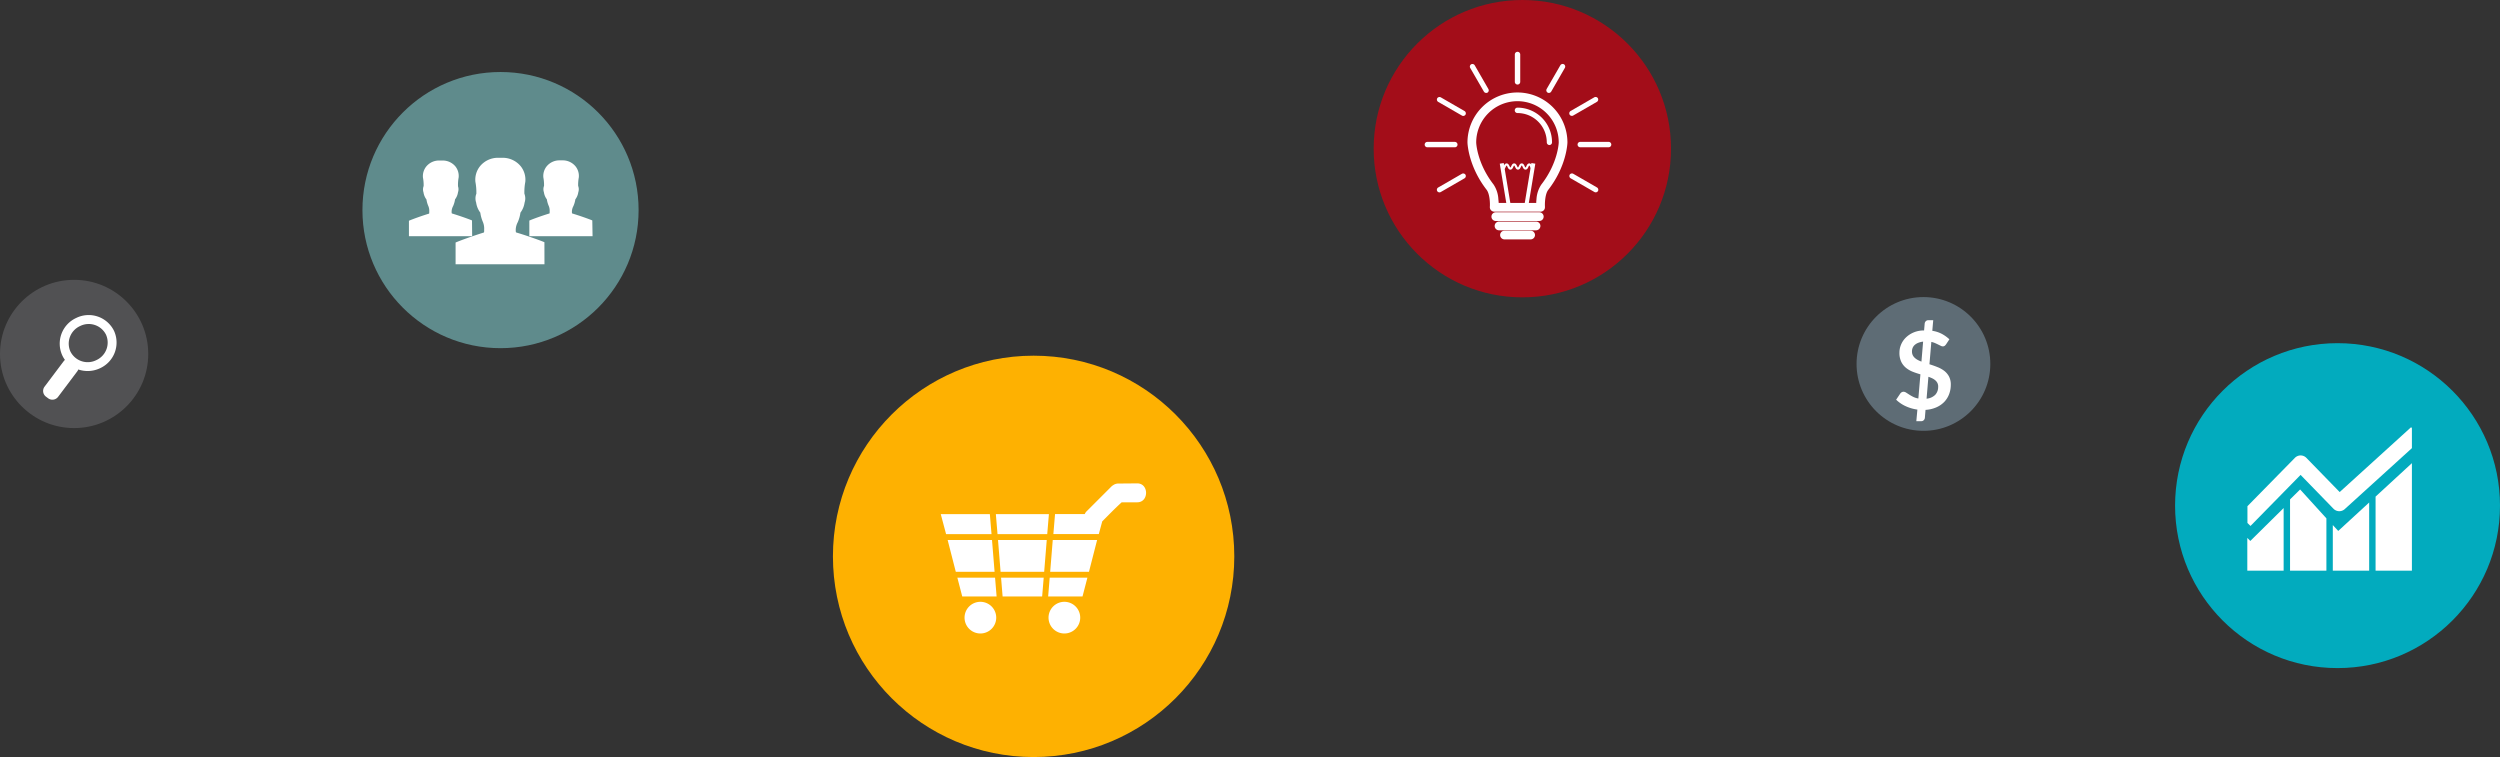 <svg id="Objects" xmlns="http://www.w3.org/2000/svg" viewBox="0 0 924.84 280.06"><rect x="0" y="0" width="924.84" height="280.06" fill="#333333" stroke="none"/><defs><style>.cls-1{fill:#feb101;}.cls-2{fill:#fff;}.cls-3{fill:#515153;}.cls-4{fill:#5e6c75;}.cls-5{fill:#a30d19;}.cls-6{fill:#fffeff;}.cls-7{fill:#02abbe;}.cls-8{fill:#5f8b8c;}</style></defs><title>services-system-3</title><g id="Ecommerce"><circle class="cls-1" cx="382.37" cy="205.82" r="74.24"/><polygon class="cls-2" points="385.53 220.66 386.1 213.7 370.33 213.7 370.9 220.66 385.53 220.66"/><polygon class="cls-2" points="388.5 211.52 402.85 211.52 405.86 199.77 389.45 199.77 388.5 211.52"/><polygon class="cls-2" points="354.16 213.7 355.97 220.66 368.68 220.66 368.11 213.7 354.16 213.7"/><polygon class="cls-2" points="402.27 213.7 388.32 213.7 387.75 220.66 400.46 220.66 402.27 213.7"/><path class="cls-2" d="M-666.66,256.5a3.24,3.24,0,0,0-1.81.58,3.72,3.72,0,0,0-.82.65l-9,9a2.79,2.79,0,0,0-.72,1.06h-11l-.62,7.4h16.81l1.27-4.7c2.4-2.4,4.79-4.88,7.19-7.05h5.76c4.35,0,4.35-7,0-7Z" transform="translate(1080.31 -77.62)"/><polygon class="cls-2" points="369.02 197.59 387.41 197.59 388.03 190.19 368.4 190.19 369.02 197.59"/><polygon class="cls-2" points="367.93 211.52 366.98 199.77 350.57 199.77 353.58 211.52 367.93 211.52"/><polygon class="cls-2" points="348.02 190.19 349.99 197.59 366.8 197.59 366.18 190.19 348.02 190.19"/><polygon class="cls-2" points="387.23 199.77 369.2 199.77 370.15 211.52 386.28 211.52 387.23 199.77"/><path class="cls-2" d="M-717.63,300.25a5.86,5.86,0,0,1,5.86,5.86,5.86,5.86,0,0,1-5.86,5.86,5.86,5.86,0,0,1-5.86-5.86,5.86,5.86,0,0,1,5.86-5.86" transform="translate(1080.31 -77.62)"/><path class="cls-2" d="M-686.56,300.25a5.86,5.86,0,0,1,5.86,5.86,5.86,5.86,0,0,1-5.86,5.86,5.86,5.86,0,0,1-5.86-5.86,5.86,5.86,0,0,1,5.86-5.86" transform="translate(1080.31 -77.62)"/></g><g id="seo"><circle class="cls-3" cx="27.42" cy="130.94" r="27.42"/><path class="cls-2" d="M-1063.26,224.39l.75.56a2.63,2.63,0,0,0,3.69-.52l7.1-9.44a2.64,2.64,0,0,0,.37-.69,10.69,10.69,0,0,0,8.07-.47,10.44,10.44,0,0,0,5.15-13.82,10.44,10.44,0,0,0-14-4.76,10.45,10.45,0,0,0-5.15,13.82,9.85,9.85,0,0,0,1,1.7,2.61,2.61,0,0,0-.47.48l-7.1,9.44A2.64,2.64,0,0,0-1063.26,224.39Zm12.59-26.16a7.14,7.14,0,0,1,9.57,3.19,7.14,7.14,0,0,1-3.59,9.43,7.14,7.14,0,0,1-9.57-3.19A7.14,7.14,0,0,1-1050.67,198.23Z" transform="translate(1080.31 -77.62)"/></g><g id="money"><circle class="cls-4" cx="711.55" cy="134.64" r="24.74"/><path class="cls-2" d="M-371,229.14a15.08,15.08,0,0,1-4.38-1.28,12.41,12.41,0,0,1-3.48-2.38l1.52-2.26a1.57,1.57,0,0,1,.53-.49,1.35,1.35,0,0,1,.69-.19,1.81,1.81,0,0,1,.94.31l1.14.73a15.46,15.46,0,0,0,1.46.84,6.85,6.85,0,0,0,1.94.62l.76-8.94q-1.42-.4-2.8-.94a9.39,9.39,0,0,1-2.49-1.43,6.63,6.63,0,0,1-1.79-2.25,7.6,7.6,0,0,1-.68-3.4,7.64,7.64,0,0,1,.61-3,7.91,7.91,0,0,1,1.77-2.59,9.32,9.32,0,0,1,2.85-1.88,9.65,9.65,0,0,1,3.89-.74l.22-2.54a1.4,1.4,0,0,1,.4-.87,1.22,1.22,0,0,1,.94-.38h1.82l-.34,3.92a11,11,0,0,1,3.65,1.2,13.18,13.18,0,0,1,2.67,1.94l-1.2,1.82a2.47,2.47,0,0,1-.56.6,1.14,1.14,0,0,1-.68.2,1.72,1.72,0,0,1-.71-.19l-.94-.46q-.53-.27-1.17-.55a8,8,0,0,0-1.42-.46l-.7,8.27q1.44.44,2.84,1a10.35,10.35,0,0,1,2.54,1.37,6.57,6.57,0,0,1,1.82,2.09,6.31,6.31,0,0,1,.7,3.12,9.73,9.73,0,0,1-.62,3.48,8.51,8.51,0,0,1-1.81,2.88,9.16,9.16,0,0,1-2.92,2,11.68,11.68,0,0,1-4,.94l-.24,2.94a1.42,1.42,0,0,1-.4.85,1.22,1.22,0,0,1-.94.39h-1.82Zm-2-21.52a3.23,3.23,0,0,0,.26,1.34,3.2,3.2,0,0,0,.73,1,5.22,5.22,0,0,0,1.11.8,10.31,10.31,0,0,0,1.4.63l.62-7.39a7.13,7.13,0,0,0-1.88.47,4.17,4.17,0,0,0-1.28.81,3,3,0,0,0-.73,1.07A3.42,3.42,0,0,0-373,207.62Zm9.7,13.06a3.07,3.07,0,0,0-.27-1.33,3.17,3.17,0,0,0-.76-1,4.93,4.93,0,0,0-1.15-.76,12,12,0,0,0-1.44-.58l-.68,8.1a5.2,5.2,0,0,0,3.2-1.43A4.19,4.19,0,0,0-363.32,220.68Z" transform="translate(1080.31 -77.62)"/></g><g id="design"><circle class="cls-5" cx="563.17" cy="55" r="55"/><g id="idea"><path class="cls-6" d="M-507.1,131.28a1,1,0,0,1-1-1,10.86,10.86,0,0,0-10.85-10.84,1,1,0,0,1-1-1,1,1,0,0,1,1-1,12.8,12.8,0,0,1,12.79,12.78A1,1,0,0,1-507.1,131.28Z" transform="translate(1080.31 -77.62)"/><polygon class="cls-6" points="565.08 78 563.62 77.76 566.51 60.31 567.97 60.55 565.08 78 565.08 78"/><polygon class="cls-6" points="557.71 78 554.82 60.55 556.28 60.31 559.17 77.76 557.71 78 557.71 78"/><path class="cls-6" d="M-513.16,140.39c-.61,0-.87-.59-1.06-1-.08-.18-.25-.55-.34-.55s-.26.37-.34.55c-.19.43-.46,1-1.06,1s-.87-.59-1.06-1c-.08-.18-.24-.55-.34-.55s-.26.37-.34.55c-.19.43-.46,1-1.06,1s-.87-.59-1.06-1c-.08-.18-.24-.55-.34-.55s-.26.37-.34.55c-.19.43-.45,1-1.06,1s-.87-.59-1.06-1c-.08-.18-.25-.55-.34-.55s-.26.37-.34.55c-.19.43-.46,1-1.06,1v-.79c.09,0,.26-.37.34-.55.2-.43.46-1,1.06-1s.87.59,1.06,1c.08.18.25.55.34.55s.26-.37.34-.55c.19-.43.45-1,1.06-1s.87.59,1.06,1c.08.18.25.55.34.55s.26-.37.34-.55c.19-.43.45-1,1.06-1s.87.59,1.05,1c.08.18.25.55.34.55s.26-.37.34-.55c.19-.43.45-1,1.06-1s.87.59,1.06,1c.08.18.25.55.34.55v.79Z" transform="translate(1080.31 -77.62)"/><path class="cls-6" d="M-518.92,108.9a1,1,0,0,1-1-1V97.78a1,1,0,0,1,1-1,1,1,0,0,1,1,1v10.16A1,1,0,0,1-518.92,108.9Z" transform="translate(1080.31 -77.62)"/><path class="cls-6" d="M-507.32,112a1,1,0,0,1-.48-.13,1,1,0,0,1-.35-1.32l5.08-8.8a1,1,0,0,1,1.32-.35,1,1,0,0,1,.35,1.32l-5.07,8.8A1,1,0,0,1-507.32,112Z" transform="translate(1080.31 -77.62)"/><path class="cls-6" d="M-498.82,120.49a1,1,0,0,1-.84-.48,1,1,0,0,1,.36-1.32l8.79-5.08a1,1,0,0,1,1.32.36,1,1,0,0,1-.36,1.32l-8.79,5.08A1,1,0,0,1-498.82,120.49Z" transform="translate(1080.31 -77.62)"/><path class="cls-6" d="M-485.23,132.1h-10.48a1,1,0,0,1-1-1,1,1,0,0,1,1-1h10.48a1,1,0,0,1,1,1A1,1,0,0,1-485.23,132.1Z" transform="translate(1080.31 -77.62)"/><path class="cls-6" d="M-490,148.78a1,1,0,0,1-.48-.13l-8.8-5.08a1,1,0,0,1-.35-1.32,1,1,0,0,1,1.32-.35l8.8,5.08a1,1,0,0,1,.35,1.32A1,1,0,0,1-490,148.78Z" transform="translate(1080.31 -77.62)"/><path class="cls-6" d="M-530.52,112a1,1,0,0,1-.84-.48l-5.08-8.79a1,1,0,0,1,.36-1.32,1,1,0,0,1,1.32.36l5.07,8.8a1,1,0,0,1-.35,1.32A1,1,0,0,1-530.52,112Z" transform="translate(1080.31 -77.62)"/><path class="cls-6" d="M-539,120.51a1,1,0,0,1-.48-.13l-8.8-5.08a1,1,0,0,1-.35-1.32,1,1,0,0,1,1.32-.35l8.8,5.08a1,1,0,0,1,.35,1.32A1,1,0,0,1-539,120.51Z" transform="translate(1080.31 -77.62)"/><path class="cls-6" d="M-542.12,132.11h-10.15a1,1,0,0,1-1-1,1,1,0,0,1,1-1h10.15a1,1,0,0,1,1,1A1,1,0,0,1-542.12,132.11Z" transform="translate(1080.31 -77.62)"/><path class="cls-6" d="M-547.8,148.79a1,1,0,0,1-.84-.48,1,1,0,0,1,.35-1.32l8.8-5.08a1,1,0,0,1,1.32.35,1,1,0,0,1-.35,1.32l-8.8,5.08A1,1,0,0,1-547.8,148.79Z" transform="translate(1080.31 -77.62)"/><path class="cls-6" d="M-510.33,155.92h-17.21a1.62,1.62,0,0,1-1.62-1.61,1.88,1.88,0,0,1,0-.21c.1-1.16,0-4.68-1.19-6.26-6.89-8.88-7.09-17.43-7.09-17.51a18.51,18.51,0,0,1,18.49-18.5,18.51,18.51,0,0,1,18.49,18.5c0,.08-.19,8.63-7.1,17.53-1.23,1.62-1.28,5.16-1.22,6.17a1.87,1.87,0,0,1,0,.28A1.61,1.61,0,0,1-510.33,155.92Zm-17.21-3.23a1.61,1.61,0,0,0-1.59,1.37A1.61,1.61,0,0,1-527.53,152.69Zm17.47,0a1.65,1.65,0,0,1,.62.25A1.63,1.63,0,0,0-510.06,152.71Zm-15.83,0H-512c0-.73.09-1.34.09-1.36a10.82,10.82,0,0,1,1.79-5.44c6.21-8,6.44-15.5,6.44-15.57a15.28,15.28,0,0,0-15.27-15.27,15.28,15.28,0,0,0-15.26,15.27c0,.07.23,7.58,6.42,15.55a10.75,10.75,0,0,1,1.78,5.46S-525.92,152-525.89,152.69Z" transform="translate(1080.31 -77.62)"/><path class="cls-6" d="M-510.88,159.37h-16.07a1.61,1.61,0,0,1-1.62-1.61,1.61,1.61,0,0,1,1.62-1.61h16.07a1.61,1.61,0,0,1,1.62,1.61A1.61,1.61,0,0,1-510.88,159.37Z" transform="translate(1080.31 -77.62)"/><path class="cls-6" d="M-512.07,162.82h-13.69a1.62,1.62,0,0,1-1.62-1.61,1.62,1.62,0,0,1,1.62-1.62h13.69a1.61,1.61,0,0,1,1.61,1.62A1.61,1.61,0,0,1-512.07,162.82Z" transform="translate(1080.31 -77.62)"/><path class="cls-6" d="M-514.08,166.18h-9.67a1.62,1.62,0,0,1-1.61-1.61,1.61,1.61,0,0,1,1.61-1.61h9.67a1.61,1.61,0,0,1,1.62,1.61A1.62,1.62,0,0,1-514.08,166.18Z" transform="translate(1080.31 -77.62)"/></g></g><g id="analysis"><circle class="cls-7" cx="864.74" cy="187.05" r="60.1"/><polygon class="cls-2" points="844.8 211.12 844.8 187.94 832.47 200.12 831.36 198.99 831.36 211.12 844.8 211.12"/><polygon class="cls-2" points="860.62 211.12 860.62 191.76 850.9 181.07 847.17 184.75 847.17 211.12 860.62 211.12"/><polygon class="cls-2" points="876.44 211.12 876.44 185.89 865 196.41 862.99 194.24 862.99 211.12 876.44 211.12"/><polygon class="cls-2" points="892.25 211.12 892.25 171.34 878.81 183.71 878.81 211.12 892.25 211.12"/><path class="cls-2" d="M-188.35,235.65l-26.43,24L-227.1,247a3,3,0,0,0-2.12-.9,3,3,0,0,0-2.12.89l-17.56,17.89v6.21l1.13,1.1,18.53-18.89,12.2,12.55a3,3,0,0,0,4.11.13l24.87-22.57V236Z" transform="translate(1080.31 -77.62)"/></g><g id="socially"><circle class="cls-8" cx="185.16" cy="77.72" r="51.08"/><path class="cls-2" d="M-905.7,159.16h0c-1.52-.63-5.11-1.88-7.32-2.54-.19-.06-.22-.07-.22-.86a4.55,4.55,0,0,1,.53-1.86,9.43,9.43,0,0,0,.74-2.53,5.65,5.65,0,0,0,1.09-2.63,3.47,3.47,0,0,0,0-2.21,1,1,0,0,1,0-.14,14.45,14.45,0,0,1,.24-3.11,5.68,5.68,0,0,0-1.2-4.1A6.12,6.12,0,0,0-916.6,137H-918a6.09,6.09,0,0,0-4.64,2.24,5.69,5.69,0,0,0-1.2,4.1,14.51,14.51,0,0,1,.25,3.1l-.05.14a3.47,3.47,0,0,0,0,2.21,5.69,5.69,0,0,0,1.09,2.63,9.59,9.59,0,0,0,.74,2.53,4.47,4.47,0,0,1,.3,1.89c0,.79,0,.8-.21.85-2.3.68-5.95,2-7.31,2.59l0,0V165h23.39Z" transform="translate(1080.31 -77.62)"/><path class="cls-2" d="M-861.2,159.16h0c-1.52-.63-5.11-1.88-7.32-2.54-.19-.06-.22-.07-.22-.86a4.54,4.54,0,0,1,.53-1.86,9.45,9.45,0,0,0,.74-2.53,5.66,5.66,0,0,0,1.09-2.63,3.47,3.47,0,0,0,0-2.21,1.21,1.21,0,0,1-.05-.14,14.53,14.53,0,0,1,.24-3.11,5.68,5.68,0,0,0-1.19-4.1,6.12,6.12,0,0,0-4.68-2.24h-1.4a6.09,6.09,0,0,0-4.64,2.24,5.69,5.69,0,0,0-1.2,4.1,14.68,14.68,0,0,1,.25,3.1l-.05.14a3.45,3.45,0,0,0,0,2.21,5.66,5.66,0,0,0,1.09,2.63,9.56,9.56,0,0,0,.74,2.53,4.47,4.47,0,0,1,.3,1.89c0,.79,0,.8-.21.85-2.3.68-6,2-7.31,2.59l0,0V165h23.39Z" transform="translate(1080.31 -77.62)"/><path class="cls-2" d="M-878.91,167.22h0c-2.13-.89-7.18-2.64-10.3-3.56-.27-.09-.31-.1-.31-1.21a6.39,6.39,0,0,1,.74-2.62,13.25,13.25,0,0,0,1-3.55,8,8,0,0,0,1.53-3.7,4.87,4.87,0,0,0,0-3.11,1.55,1.55,0,0,1-.07-.2,20.25,20.25,0,0,1,.34-4.36,8,8,0,0,0-1.68-5.77,8.62,8.62,0,0,0-6.58-3.15h-2a8.57,8.57,0,0,0-6.52,3.15,8,8,0,0,0-1.68,5.77,20.46,20.46,0,0,1,.35,4.36c0,.07,0,.14-.07.2a4.87,4.87,0,0,0,0,3.11,8,8,0,0,0,1.53,3.7,13.37,13.37,0,0,0,1,3.55,6.29,6.29,0,0,1,.43,2.66c0,1.11,0,1.12-.29,1.2-3.23,1-8.36,2.81-10.28,3.65l0-.05v8.1h32.88Z" transform="translate(1080.31 -77.62)"/></g></svg>